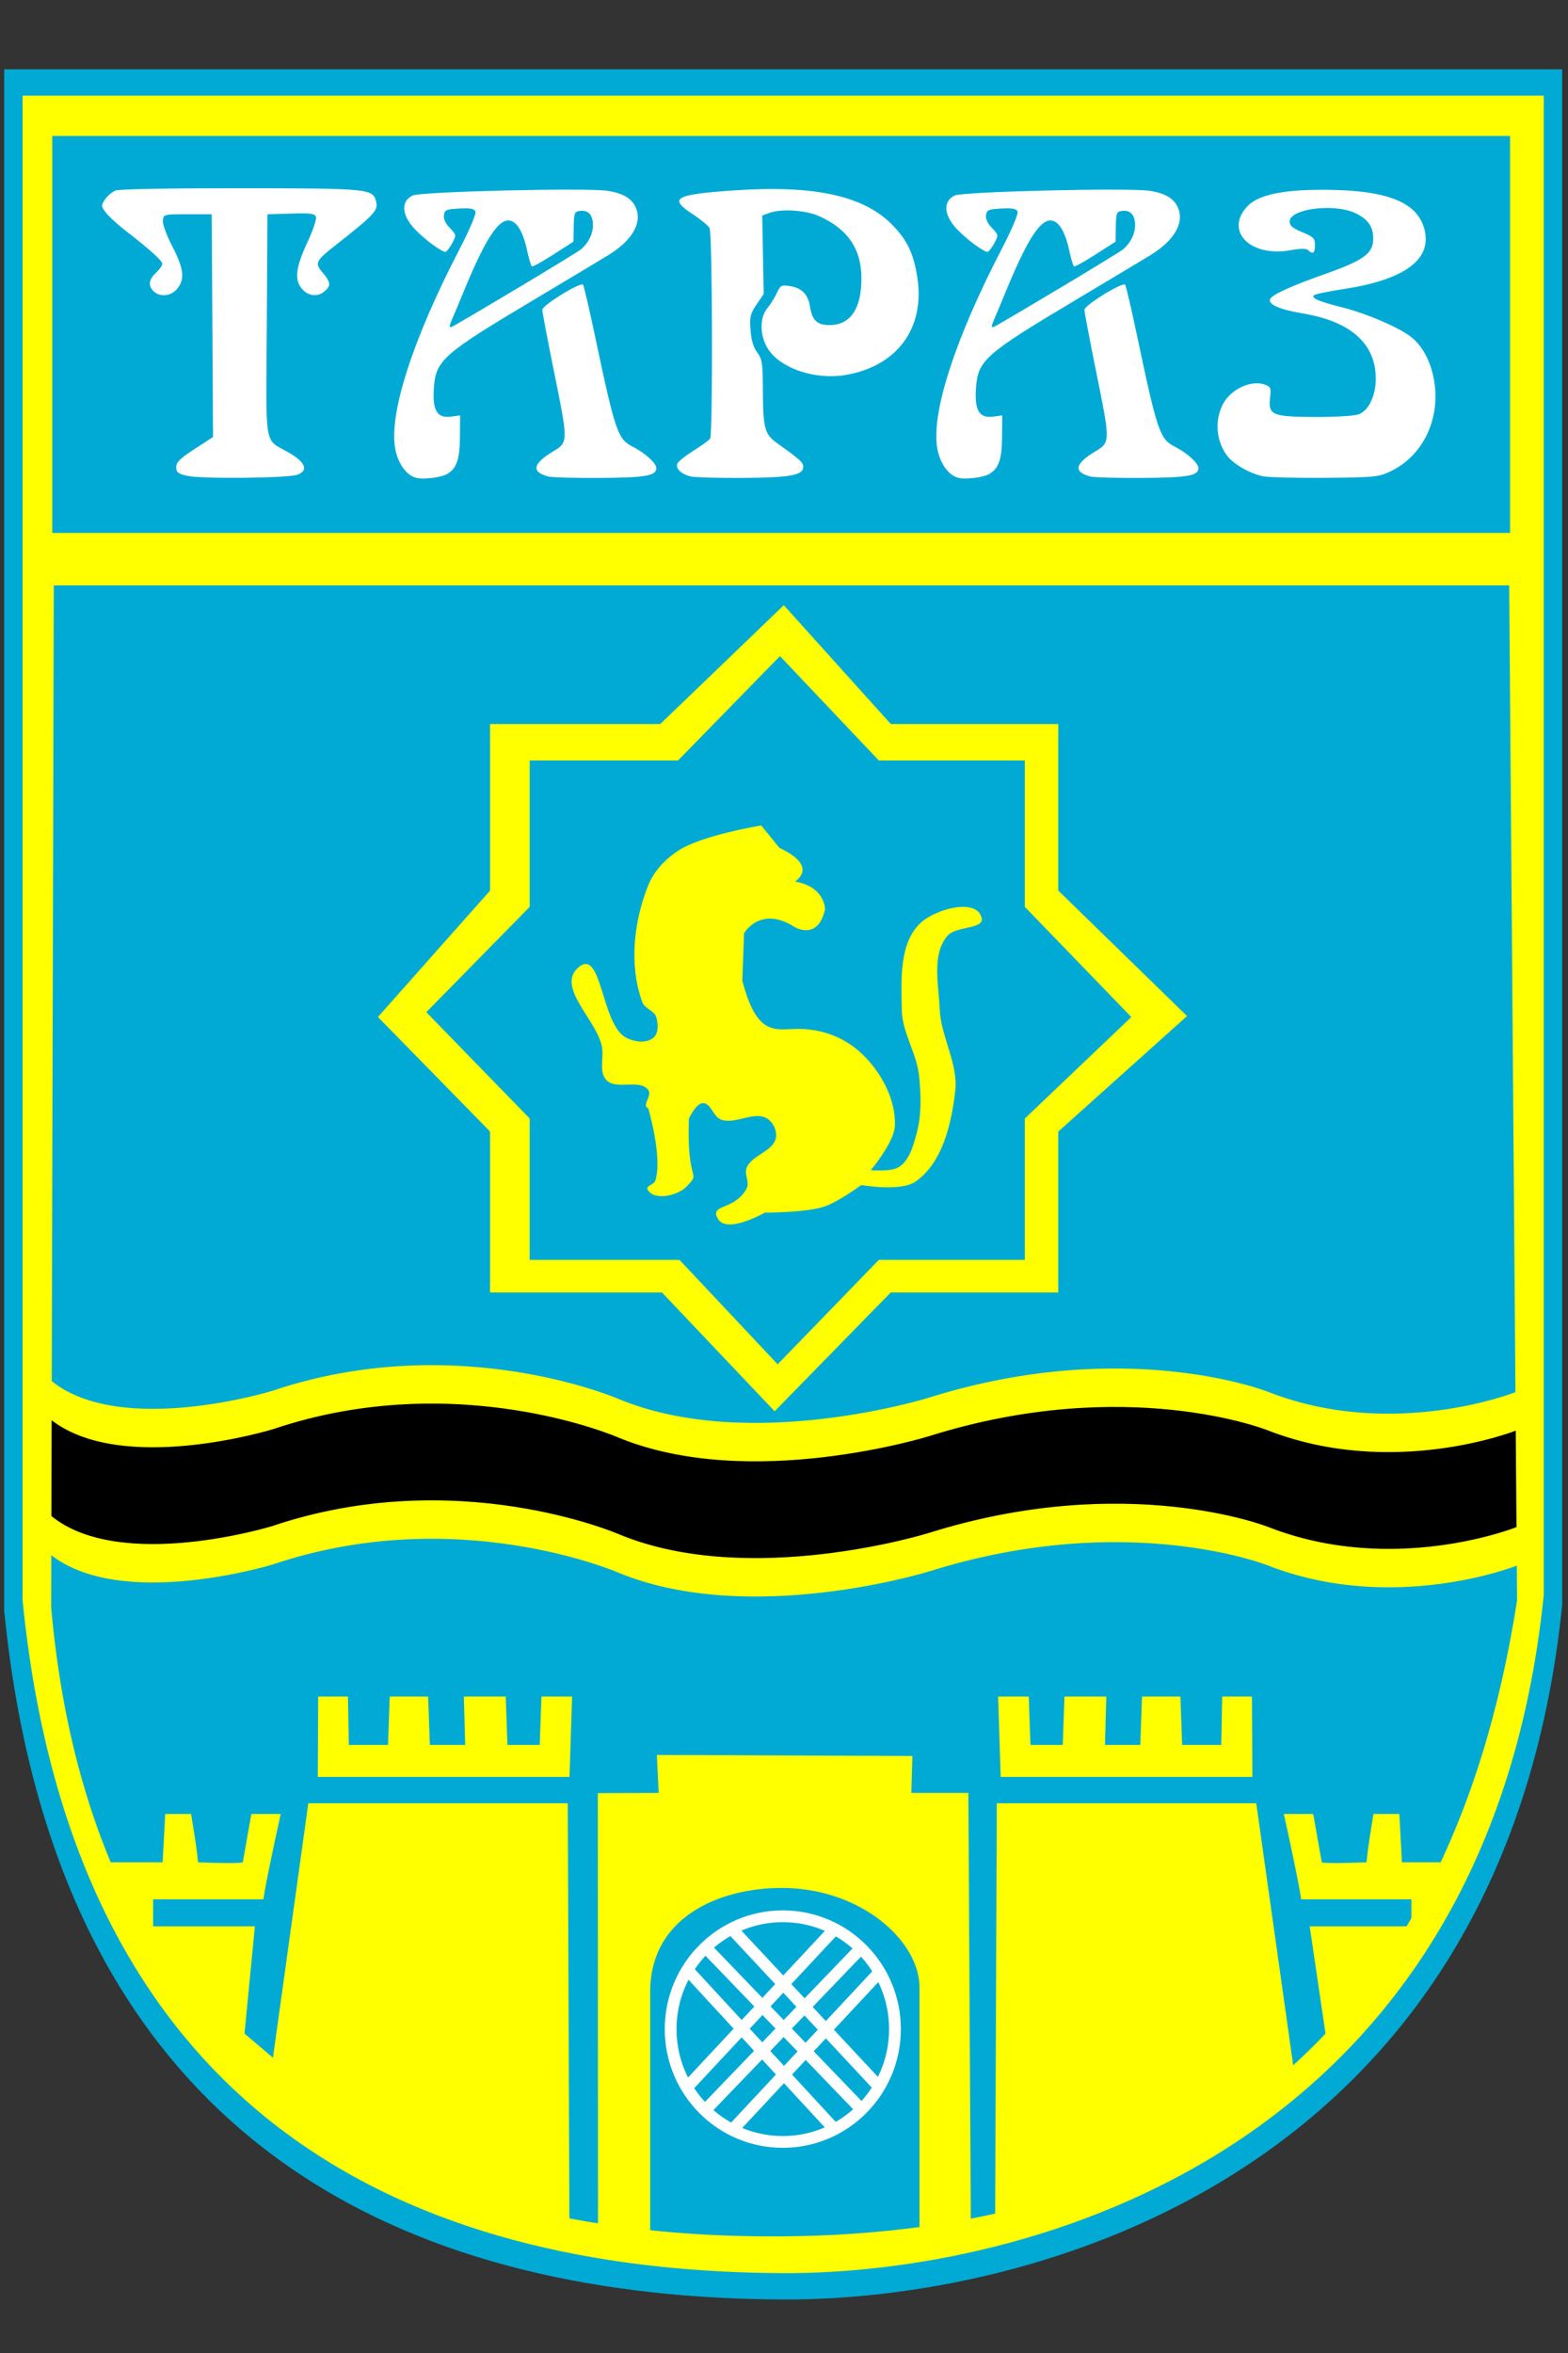 <?xml version="1.0" encoding="UTF-8" standalone="no"?>
<!-- Created with Inkscape (http://www.inkscape.org/) -->

<svg
   xmlns:dc="http://purl.org/dc/elements/1.1/"
   xmlns:cc="http://creativecommons.org/ns#"
   xmlns:rdf="http://www.w3.org/1999/02/22-rdf-syntax-ns#"
   xmlns:svg="http://www.w3.org/2000/svg"
   xmlns="http://www.w3.org/2000/svg"
   xmlns:sodipodi="http://sodipodi.sourceforge.net/DTD/sodipodi-0.dtd"
   xmlns:inkscape="http://www.inkscape.org/namespaces/inkscape"
   width="300"
   height="450"
   viewBox="0 0 79.375 119.062"
   version="1.1"
   id="svg8"
   inkscape:version="0.92.1 r15371"
   sodipodi:docname="тараз герб.svg">
  <rect x="0" y="0" width="79.375" height="119.062" fill="#333333" stroke="none"/>
  <defs
     id="defs2" />
  <sodipodi:namedview
     id="base"
     pagecolor="#ffffff"
     bordercolor="#666666"
     borderopacity="1.0"
     inkscape:pageopacity="0.0"
     inkscape:pageshadow="2"
     inkscape:zoom="1.9778097"
     inkscape:cx="137.7703"
     inkscape:cy="48.928843"
     inkscape:document-units="mm"
     inkscape:current-layer="layer1"
     showgrid="false"
     inkscape:window-width="901"
     inkscape:window-height="777"
     inkscape:window-x="1020"
     inkscape:window-y="68"
     inkscape:window-maximized="0"
     units="px" />
  <g
     inkscape:label="レイヤー 1"
     inkscape:groupmode="layer"
     id="layer1"
     transform="translate(0,-177.937)">
    <path
       style="fill:#00aad4;fill-opacity:1;fill-rule:evenodd;stroke:#00aad4;stroke-width:0.141px;stroke-linecap:butt;stroke-linejoin:miter;stroke-opacity:1"
       d="M 0.282,181.515 H 79.01 v 77.63 C 76.042,288.161 52.074,294.272 39.656,294.221 22.2,294.148 3.084,287.659 0.282,259.428 Z"
       id="path4513-8"
       inkscape:connector-curvature="0"
       sodipodi:nodetypes="cccscc" />
    <path
       style="fill:#00aad4;fill-opacity:1;fill-rule:evenodd;stroke:none;stroke-width:0.118px;stroke-linecap:butt;stroke-linejoin:miter;stroke-opacity:1"
       d="M 2.655,207.489 H 76.466 l 0.4,51.43 C 73.376,281.469 59.537,291.034 39.57,291.166 13.42,291.339 4.037,276.463 2.521,259.279 Z"
       id="path4513-4"
       inkscape:connector-curvature="0"
       sodipodi:nodetypes="cccscc" />
    <path
       style="fill:#ffff00;fill-opacity:1;fill-rule:evenodd;stroke:none;stroke-width:0.131px;stroke-linecap:butt;stroke-linejoin:miter;stroke-opacity:1"
       d="m 30.273,291.037 -0.01,-22.369 3.079,-0.008 -0.09,-1.922 12.935,0.053 -0.052,1.869 2.885,-2.5e-4 0.133,23.074 z"
       id="path4538"
       inkscape:connector-curvature="0"
       sodipodi:nodetypes="ccccccccc" />
    <rect
       style="fill:#00aad4;fill-opacity:1;stroke:#00aad4;stroke-width:0.197;stroke-miterlimit:4;stroke-dasharray:none;stroke-opacity:1"
       id="rect4546"
       width="73.934"
       height="20.223"
       x="2.577"
       y="184.748" />
    <path
       style="fill:#ffffff;stroke:none;stroke-width:0.399;stroke-miterlimit:4;stroke-dasharray:none"
       d="m 9.452,202.01 c -0.444,-0.105 -0.53,-0.177 -0.53,-0.438 0,-0.247 0.192,-0.436 0.931,-0.916 l 0.931,-0.604 -0.033,-5.637 -0.033,-5.637 H 9.499 c -1.204,0 -1.219,0.004 -1.255,0.315 -0.021,0.179 0.186,0.745 0.481,1.315 0.58,1.12 0.642,1.646 0.252,2.134 -0.306,0.382 -0.882,0.446 -1.2,0.134 -0.289,-0.284 -0.249,-0.596 0.119,-0.936 0.176,-0.163 0.321,-0.366 0.321,-0.453 0,-0.158 -0.639,-0.733 -1.911,-1.719 -0.381,-0.296 -0.808,-0.69 -0.949,-0.877 -0.244,-0.323 -0.246,-0.355 -0.038,-0.667 0.12,-0.18 0.364,-0.382 0.541,-0.448 0.189,-0.07 2.801,-0.118 6.309,-0.115 6.432,0.005 6.699,0.03 6.861,0.64 0.129,0.486 -0.02,0.649 -2.081,2.274 -0.979,0.772 -1.026,0.878 -0.612,1.362 0.405,0.473 0.425,0.648 0.109,0.929 -0.359,0.319 -0.859,0.261 -1.179,-0.138 -0.376,-0.468 -0.295,-1.069 0.321,-2.389 0.265,-0.569 0.448,-1.124 0.405,-1.233 -0.064,-0.165 -0.28,-0.192 -1.266,-0.162 l -1.188,0.036 -0.033,5.639 c -0.038,6.385 -0.162,5.676 1.123,6.426 0.843,0.492 0.998,0.898 0.426,1.113 -0.468,0.176 -4.907,0.219 -5.602,0.053 z m 11.638,0.108 c -0.498,-0.106 -0.938,-0.704 -1.082,-1.47 -0.331,-1.762 0.878,-5.524 3.239,-10.073 0.517,-0.997 0.866,-1.815 0.822,-1.928 -0.06,-0.152 -0.241,-0.187 -0.815,-0.158 -0.665,0.034 -0.743,0.067 -0.782,0.335 -0.028,0.191 0.079,0.422 0.299,0.648 0.33,0.338 0.335,0.364 0.14,0.735 -0.111,0.211 -0.263,0.421 -0.337,0.466 -0.129,0.078 -1.021,-0.565 -1.558,-1.124 -0.688,-0.715 -0.74,-1.427 -0.127,-1.72 0.413,-0.197 8.8,-0.399 9.857,-0.237 0.806,0.124 1.245,0.387 1.449,0.872 0.318,0.755 -0.197,1.64 -1.381,2.371 -0.333,0.206 -2.011,1.211 -3.728,2.235 -4.706,2.805 -5.033,3.094 -5.126,4.541 -0.071,1.095 0.176,1.499 0.86,1.409 l 0.472,-0.062 -0.009,1.099 c -0.009,1.151 -0.179,1.617 -0.689,1.886 -0.297,0.156 -1.141,0.257 -1.505,0.179 z m 5.024,-9.545 c 1.688,-1.012 3.159,-1.911 3.268,-1.998 0.391,-0.312 0.635,-0.789 0.635,-1.242 0,-0.525 -0.237,-0.781 -0.666,-0.722 -0.269,0.037 -0.297,0.108 -0.309,0.797 l -0.013,0.756 -1.012,0.65 c -0.557,0.357 -1.048,0.628 -1.091,0.602 -0.043,-0.026 -0.151,-0.386 -0.241,-0.8 -0.216,-1 -0.547,-1.524 -0.962,-1.524 -0.543,0 -1.21,1.066 -2.248,3.591 -0.199,0.485 -0.458,1.102 -0.574,1.371 -0.169,0.39 -0.176,0.476 -0.034,0.422 0.098,-0.037 1.559,-0.895 3.247,-1.907 z m 1.648,9.478 c -0.873,-0.23 -0.804,-0.64 0.211,-1.254 0.804,-0.486 0.804,-0.449 0.055,-4.142 -0.316,-1.559 -0.575,-2.929 -0.575,-3.043 -5.39e-4,-0.229 1.933,-1.418 2.062,-1.268 0.042,0.049 0.322,1.252 0.622,2.673 1.007,4.77 1.136,5.145 1.903,5.53 0.608,0.305 1.184,0.828 1.184,1.075 0,0.39 -0.524,0.482 -2.845,0.498 -1.26,0.009 -2.437,-0.023 -2.616,-0.07 z m 7.248,0.004 c -0.493,-0.099 -0.823,-0.399 -0.722,-0.656 0.041,-0.105 0.409,-0.4 0.819,-0.657 0.41,-0.256 0.787,-0.53 0.839,-0.607 0.145,-0.216 0.119,-10.389 -0.027,-10.657 -0.069,-0.126 -0.447,-0.439 -0.841,-0.696 -1.252,-0.817 -0.938,-1.002 2.056,-1.209 4.124,-0.285 6.638,0.272 8.086,1.793 0.719,0.755 1.029,1.418 1.214,2.592 0.406,2.572 -1.009,4.505 -3.625,4.952 -1.519,0.26 -3.254,-0.311 -3.911,-1.287 -0.436,-0.648 -0.464,-1.587 -0.062,-2.078 0.161,-0.196 0.381,-0.547 0.489,-0.781 0.183,-0.395 0.23,-0.42 0.662,-0.351 0.603,0.096 0.919,0.418 1.015,1.035 0.109,0.7 0.362,0.938 0.996,0.938 1.043,0 1.604,-0.815 1.609,-2.338 0.005,-1.495 -0.665,-2.497 -2.113,-3.162 -0.697,-0.32 -1.945,-0.402 -2.568,-0.169 l -0.341,0.127 0.038,1.983 0.038,1.983 -0.362,0.533 c -0.321,0.473 -0.356,0.62 -0.306,1.292 0.038,0.517 0.145,0.877 0.336,1.131 0.248,0.33 0.281,0.537 0.288,1.795 0.011,2.097 0.077,2.341 0.763,2.831 1.131,0.807 1.281,0.945 1.281,1.169 0,0.422 -0.652,0.543 -3.012,0.558 -1.229,0.008 -2.416,-0.022 -2.639,-0.067 z m 13.523,0.063 c -0.498,-0.106 -0.938,-0.704 -1.082,-1.47 -0.331,-1.762 0.878,-5.524 3.239,-10.073 0.517,-0.997 0.866,-1.815 0.822,-1.928 -0.059,-0.152 -0.241,-0.187 -0.815,-0.158 -0.665,0.034 -0.743,0.067 -0.782,0.335 -0.028,0.191 0.079,0.422 0.299,0.648 0.33,0.338 0.335,0.364 0.14,0.735 -0.111,0.211 -0.263,0.421 -0.337,0.466 -0.129,0.078 -1.021,-0.565 -1.558,-1.124 -0.688,-0.715 -0.74,-1.427 -0.127,-1.72 0.413,-0.197 8.8,-0.399 9.857,-0.237 0.806,0.124 1.245,0.387 1.449,0.872 0.318,0.755 -0.197,1.64 -1.381,2.371 -0.333,0.206 -2.011,1.211 -3.728,2.235 -4.706,2.805 -5.033,3.094 -5.126,4.541 -0.071,1.095 0.176,1.499 0.86,1.409 l 0.472,-0.062 -0.009,1.099 c -0.009,1.151 -0.179,1.617 -0.689,1.886 -0.297,0.156 -1.141,0.257 -1.505,0.179 z m 5.024,-9.545 c 1.688,-1.012 3.159,-1.911 3.268,-1.998 0.391,-0.312 0.635,-0.789 0.635,-1.242 0,-0.525 -0.237,-0.781 -0.666,-0.722 -0.269,0.037 -0.297,0.108 -0.309,0.797 l -0.013,0.756 -1.012,0.65 c -0.557,0.357 -1.048,0.628 -1.091,0.602 -0.043,-0.026 -0.151,-0.386 -0.241,-0.8 -0.216,-1 -0.547,-1.524 -0.962,-1.524 -0.543,0 -1.21,1.066 -2.248,3.591 -0.199,0.485 -0.458,1.102 -0.574,1.371 -0.169,0.39 -0.176,0.476 -0.034,0.422 0.098,-0.037 1.559,-0.895 3.247,-1.907 z m 1.648,9.478 c -0.873,-0.23 -0.804,-0.64 0.211,-1.254 0.804,-0.486 0.804,-0.449 0.055,-4.142 -0.316,-1.559 -0.575,-2.929 -0.575,-3.043 -3.83e-4,-0.229 1.933,-1.418 2.062,-1.268 0.042,0.049 0.322,1.252 0.622,2.673 1.007,4.77 1.136,5.145 1.903,5.53 0.608,0.305 1.184,0.828 1.184,1.075 0,0.39 -0.524,0.482 -2.845,0.498 -1.26,0.009 -2.437,-0.023 -2.616,-0.07 z m 8.792,-0.004 c -0.672,-0.113 -1.569,-0.622 -1.898,-1.077 -0.536,-0.739 -0.615,-1.755 -0.2,-2.567 0.394,-0.771 1.441,-1.263 2.136,-1.003 0.293,0.109 0.316,0.171 0.257,0.683 -0.099,0.859 0.125,0.95 2.338,0.953 1.012,0.002 1.952,-0.058 2.155,-0.136 0.505,-0.195 0.859,-0.938 0.859,-1.803 0,-1.763 -1.258,-2.891 -3.674,-3.296 -1.164,-0.195 -1.764,-0.45 -1.68,-0.714 0.072,-0.226 1.006,-0.655 2.822,-1.298 1.932,-0.684 2.404,-1.032 2.404,-1.773 0,-0.624 -0.282,-1.015 -0.947,-1.312 -1.094,-0.488 -3.285,-0.194 -3.285,0.441 0,0.212 0.149,0.338 0.641,0.543 0.572,0.238 0.641,0.308 0.641,0.655 0,0.404 -0.108,0.484 -0.342,0.254 -0.097,-0.095 -0.363,-0.094 -0.915,0.004 -1.998,0.356 -3.308,-0.948 -2.199,-2.189 0.545,-0.61 1.785,-0.882 3.968,-0.871 3.245,0.017 4.779,0.666 5.061,2.142 0.277,1.451 -1.137,2.432 -4.164,2.888 -0.741,0.112 -1.396,0.248 -1.456,0.304 -0.159,0.147 0.224,0.311 1.448,0.621 1.201,0.304 2.779,0.978 3.427,1.463 0.598,0.448 1.03,1.244 1.2,2.212 0.346,1.968 -0.57,3.862 -2.241,4.634 -0.582,0.269 -0.807,0.29 -3.223,0.31 -1.429,0.011 -2.838,-0.02 -3.133,-0.069 z"
       id="path4559"
       inkscape:connector-curvature="0" />
    <path
       style="fill:#00aad4;fill-rule:evenodd;stroke:#00aad4;stroke-width:0.131px;stroke-linecap:butt;stroke-linejoin:miter;stroke-opacity:1;fill-opacity:1"
       d="m 32.98,278.882 c -0.092,-3.917 3.492,-5.32 6.488,-5.349 4.104,-0.04 7.073,2.714 7.012,5.032 v 12.462 c 0,0 -3.181,0.46 -7.043,0.46 -3.178,-2.6e-4 -6.457,-0.356 -6.457,-0.356 z"
       id="path4492"
       inkscape:connector-curvature="0"
       sodipodi:nodetypes="csccscc" />
    <path
       style="fill:#ffff00;fill-opacity:1;fill-rule:evenodd;stroke:none;stroke-width:0.143px;stroke-linecap:butt;stroke-linejoin:miter;stroke-opacity:1"
       d="m 5.36,272.169 h 2.873 l 0.131,-2.446 h 1.309 c 0.349,2.095 0.349,2.446 0.349,2.446 2.225,0.087 2.269,0 2.269,0 0.436,-2.487 0.436,-2.446 0.436,-2.446 h 1.484 c -0.873,3.971 -0.873,4.32 -0.873,4.32 H 7.753 v 1.366 H 12.902 l -0.524,5.427 1.44,1.222 1.789,-12.875 h 13.134 l 0.087,22.039 -11.302,-4.145 -5.847,-4.364 -4.887,-6.327 z"
       id="path4496"
       inkscape:connector-curvature="0"
       sodipodi:nodetypes="ccccccccccccccccccccc" />
    <path
       style="fill:#ffff00;fill-opacity:1;fill-rule:evenodd;stroke:none;stroke-width:0.143px;stroke-linecap:butt;stroke-linejoin:miter;stroke-opacity:1"
       d="m 16.087,267.849 h 12.742 l 0.131,-4.066 h -1.551 l -0.087,2.446 h -1.634 l -0.087,-2.446 H 23.481 l 0.068,2.446 h -1.789 l -0.087,-2.446 h -1.944 l -0.087,2.446 h -1.983 l -0.044,-2.446 h -1.508 z"
       id="path4498"
       inkscape:connector-curvature="0"
       sodipodi:nodetypes="ccccccccccccccccc" />
    <path
       style="fill:#ffff00;fill-opacity:1;fill-rule:evenodd;stroke:none;stroke-width:0.143px;stroke-linecap:butt;stroke-linejoin:miter;stroke-opacity:1"
       d="m 73.669,272.169 h -2.701 l -0.131,-2.446 h -1.309 c -0.349,2.095 -0.349,2.446 -0.349,2.446 -2.225,0.087 -2.269,0 -2.269,0 -0.436,-2.487 -0.436,-2.446 -0.436,-2.446 h -1.484 c 0.873,3.971 0.873,4.32 0.873,4.32 h 5.585 v 1.366 h -5.149 l 0.916,6.213 -1.686,1.291 -1.936,-13.73 H 50.459 l -0.087,22.039 10.865,-4.887 5.978,-4.713 4.804,-6.213 z"
       id="path4496-6"
       inkscape:connector-curvature="0"
       sodipodi:nodetypes="ccccccccccccccccccccc" />
    <path
       style="fill:#ffff00;fill-opacity:1;fill-rule:evenodd;stroke:none;stroke-width:0.143px;stroke-linecap:butt;stroke-linejoin:miter;stroke-opacity:1"
       d="M 63.399,267.849 H 50.657 l -0.131,-4.066 h 1.551 l 0.087,2.446 h 1.634 l 0.087,-2.446 h 2.118 l -0.068,2.446 h 1.789 l 0.087,-2.446 h 1.944 l 0.087,2.446 h 1.983 l 0.044,-2.446 h 1.508 z"
       id="path4498-6"
       inkscape:connector-curvature="0"
       sodipodi:nodetypes="ccccccccccccccccc" />
    <ellipse
       style="fill:none;fill-opacity:1;stroke:#ffffff;stroke-width:0.596;stroke-miterlimit:4;stroke-dasharray:none;stroke-opacity:1"
       id="path4520"
       cx="39.627"
       cy="280.61"
       rx="5.678"
       ry="5.709" />
    <path
       style="fill:none;fill-rule:evenodd;stroke:#ffffff;stroke-width:0.596;stroke-linecap:butt;stroke-linejoin:miter;stroke-miterlimit:4;stroke-dasharray:none;stroke-opacity:1"
       d="m 42.244,275.554 -7.362,7.887"
       id="path4522"
       inkscape:connector-curvature="0"
       sodipodi:nodetypes="cc" />
    <path
       style="fill:none;fill-rule:evenodd;stroke:#ffffff;stroke-width:0.596;stroke-linecap:butt;stroke-linejoin:miter;stroke-miterlimit:4;stroke-dasharray:none;stroke-opacity:1"
       d="m 43.639,276.458 -7.871,8.181"
       id="path4522-2"
       inkscape:connector-curvature="0"
       sodipodi:nodetypes="cc" />
    <path
       style="fill:none;fill-rule:evenodd;stroke:#ffffff;stroke-width:0.596;stroke-linecap:butt;stroke-linejoin:miter;stroke-miterlimit:4;stroke-dasharray:none;stroke-opacity:1"
       d="m 44.449,277.808 -7.362,7.887"
       id="path4522-26"
       inkscape:connector-curvature="0"
       sodipodi:nodetypes="cc" />
    <path
       style="fill:none;fill-rule:evenodd;stroke:#ffffff;stroke-width:0.596;stroke-linecap:butt;stroke-linejoin:miter;stroke-miterlimit:4;stroke-dasharray:none;stroke-opacity:1"
       d="m 35.784,276.542 7.871,8.181"
       id="path4522-2-5"
       inkscape:connector-curvature="0"
       sodipodi:nodetypes="cc" />
    <path
       style="fill:none;fill-rule:evenodd;stroke:#ffffff;stroke-width:0.596;stroke-linecap:butt;stroke-linejoin:miter;stroke-miterlimit:4;stroke-dasharray:none;stroke-opacity:1"
       d="m 37.087,275.586 7.362,7.887"
       id="path4522-26-5"
       inkscape:connector-curvature="0"
       sodipodi:nodetypes="cc" />
    <path
       style="fill:none;fill-rule:evenodd;stroke:#ffffff;stroke-width:0.596;stroke-linecap:butt;stroke-linejoin:miter;stroke-miterlimit:4;stroke-dasharray:none;stroke-opacity:1"
       d="m 34.837,277.656 7.449,8.067"
       id="path4522-26-5-2"
       inkscape:connector-curvature="0"
       sodipodi:nodetypes="cc" />
    <path
       style="fill:#000000;fill-opacity:1;fill-rule:evenodd;stroke:#000000;stroke-width:0.131px;stroke-linecap:butt;stroke-linejoin:miter;stroke-opacity:1"
       d="m 76.754,250.156 c 0,0 -6.223,2.102 -12.587,-0.009 0,0 -7.149,-2.404 -17.148,0.258 0,0 -9.065,2.391 -15.722,0.051 0,0 -8.18,-3.013 -17.502,-0.346 0,0 -7.683,1.999 -11.235,-0.44 v 5.324 c 3.552,2.439 11.235,0.44 11.235,0.44 9.322,-2.667 17.502,0.346 17.502,0.346 6.658,2.34 15.722,-0.051 15.722,-0.051 9.998,-2.661 17.148,-0.258 17.148,-0.258 6.364,2.111 12.587,0.009 12.587,0.009 z"
       id="path4601"
       inkscape:connector-curvature="0"
       sodipodi:nodetypes="ccccccccccccc" />
    <path
       style="fill:#ffff00;fill-rule:evenodd;stroke:#ffff00;stroke-width:0.142px;stroke-linecap:butt;stroke-linejoin:miter;stroke-opacity:1"
       d="m 76.754,250.244 c 0,0 -6.223,2.482 -12.587,-0.011 0,0 -7.149,-2.838 -17.148,0.304 0,0 -9.065,2.823 -15.722,0.06 0,0 -8.18,-3.557 -17.502,-0.409 0,0 -7.683,2.361 -11.235,-0.519 l -2.1e-6,-1.802 c 3.552,2.88 11.235,0.519 11.235,0.519 9.322,-3.149 17.502,0.409 17.502,0.409 6.658,2.763 15.722,-0.06 15.722,-0.06 9.998,-3.143 17.148,-0.304 17.148,-0.304 6.364,2.493 12.587,0.011 12.587,0.011 z"
       id="path4601-7-5"
       inkscape:connector-curvature="0"
       sodipodi:nodetypes="ccccccccccccc" />
    <path
       style="fill:#ffff00;fill-rule:evenodd;stroke:#ffff00;stroke-width:0.142px;stroke-linecap:butt;stroke-linejoin:miter;stroke-opacity:1"
       d="m 76.776,257.085 c 0,0 -6.225,2.482 -12.591,-0.011 0,0 -7.152,-2.838 -17.153,0.304 0,0 -9.067,2.823 -15.727,0.06 0,0 -8.183,-3.557 -17.507,-0.409 0,0 -7.685,2.361 -11.238,-0.519 l -2.2e-6,-1.802 c 3.553,2.88 11.238,0.519 11.238,0.519 9.324,-3.148 17.507,0.409 17.507,0.409 6.659,2.763 15.727,-0.06 15.727,-0.06 10.001,-3.143 17.153,-0.304 17.153,-0.304 6.365,2.493 12.591,0.011 12.591,0.011 z"
       id="path4601-7-5-6"
       inkscape:connector-curvature="0"
       sodipodi:nodetypes="ccccccccccccc" />
    <path
       style="fill:#ffff00;fill-rule:evenodd;stroke:#ffff00;stroke-width:0.143px;stroke-linecap:butt;stroke-linejoin:miter;stroke-opacity:1"
       d="m 39.674,208.663 -6.22,5.981 h -8.574 v 8.386 l -5.651,6.365 5.651,5.769 v 8.1 h 8.661 l 5.673,5.981 5.847,-5.981 h 8.439 v -8.1 l 6.485,-5.817 -6.485,-6.317 v -8.386 h -8.439 z"
       id="path4667"
       inkscape:connector-curvature="0"
       sodipodi:nodetypes="ccccccccccccccccc" />
    <path
       style="fill:#00aad4;fill-opacity:1;fill-rule:evenodd;stroke:#00aad4;stroke-width:0.143;stroke-linecap:butt;stroke-linejoin:miter;stroke-miterlimit:4;stroke-dasharray:none;stroke-opacity:1"
       d="m 39.482,211.239 -5.13,5.251 h -7.466 v 7.362 l -5.206,5.302 5.206,5.351 v 7.111 h 7.542 l 4.939,5.251 5.091,-5.251 h 7.348 v -7.111 l 5.361,-5.107 -5.361,-5.546 v -7.362 h -7.348 z"
       id="path4667-6"
       inkscape:connector-curvature="0"
       sodipodi:nodetypes="ccccccccccccccccc" />
    <path
       style="fill:#ffff00;fill-opacity:1;fill-rule:evenodd;stroke:none;stroke-width:0.143px;stroke-linecap:butt;stroke-linejoin:miter;stroke-opacity:1"
       d="m 39.455,220.84 c 2.051,0.96 0.785,1.702 0.785,1.702 1.527,0.262 1.527,1.396 1.527,1.396 -0.349,1.615 -1.527,0.916 -1.527,0.916 -1.745,-1.135 -2.575,0.305 -2.575,0.305 l -0.087,2.4 c 0.785,3.011 1.767,2.397 3.011,2.444 1.231,0.046 2.296,0.526 3.098,1.309 0.936,0.914 1.662,2.27 1.615,3.578 -0.031,0.855 -1.222,2.257 -1.222,2.257 0,0 0.996,0.095 1.396,-0.143 0.548,-0.325 0.745,-1.064 0.916,-1.678 0.266,-0.954 0.236,-1.983 0.131,-2.967 -0.122,-1.137 -0.852,-2.173 -0.873,-3.316 -0.027,-1.521 -0.146,-3.455 1.004,-4.451 0.766,-0.664 2.744,-1.212 3.033,-0.24 0.186,0.627 -1.273,0.414 -1.724,0.938 -0.811,0.942 -0.444,2.467 -0.393,3.709 0.057,1.405 0.944,2.748 0.785,4.145 -0.188,1.657 -0.641,3.626 -2.007,4.582 -0.752,0.526 -2.749,0.175 -2.749,0.175 0,0 -1.188,0.868 -1.876,1.091 -0.959,0.311 -3.011,0.305 -3.011,0.305 0,0 -1.9,1.095 -2.366,0.32 -0.466,-0.775 0.841,-0.406 1.45,-1.542 0.165,-0.308 -0.131,-0.724 0,-1.047 0.267,-0.658 1.362,-0.828 1.484,-1.527 0.06,-0.346 -0.139,-0.772 -0.436,-0.96 -0.664,-0.419 -1.621,0.319 -2.356,0.044 -0.386,-0.145 -0.505,-0.851 -0.916,-0.829 -0.35,0.019 -0.698,0.785 -0.698,0.785 -0.131,3.404 0.67,2.623 -0.131,3.447 -0.457,0.47 -1.677,0.721 -1.964,0.131 -0.086,-0.176 0.332,-0.25 0.393,-0.436 0.384,-1.166 -0.356,-3.666 -0.356,-3.666 -0.356,-0.132 0.207,-0.626 0.007,-0.915 -0.416,-0.604 -1.649,0.024 -2.138,-0.524 -0.381,-0.427 -0.101,-1.142 -0.218,-1.702 -0.284,-1.36 -2.35,-3.019 -1.17,-4.001 1.181,-0.981 1.129,2.891 2.391,3.565 0.411,0.219 1.047,0.308 1.396,0 0.264,-0.233 0.24,-0.713 0.131,-1.047 -0.105,-0.323 -0.581,-0.423 -0.698,-0.742 -0.683,-1.859 -0.439,-4.099 0.305,-5.934 0.29,-0.716 0.878,-1.327 1.527,-1.745 1.226,-0.79 4.189,-1.265 4.189,-1.265 z"
       id="path4665"
       inkscape:connector-curvature="0"
       sodipodi:nodetypes="ccccccsaacaaaaaaaaaacaccsaaaaacaaacaaacaaaaaacc" />
    <path
       style="fill:#ffff00;fill-opacity:1;fill-rule:evenodd;stroke:#ffff00;stroke-width:0.138px;stroke-linecap:butt;stroke-linejoin:miter;stroke-opacity:1"
       d="m 1.213,182.847 v 76.071 c 2.736,27.564 21.399,33.9 38.443,33.971 12.125,0.05 35.526,-5.916 38.423,-34.247 v -75.795 z m 1.364,1.901 H 76.511 v 20.223 H 2.577 Z m 0.078,22.741 H 76.466 l 0.4,51.43 c -3.49,22.55 -17.33,32.114 -37.297,32.247 -26.15,0.173 -35.533,-14.703 -37.048,-31.887 z"
       id="path4513-5"
       inkscape:connector-curvature="0" />
  </g>
</svg>
